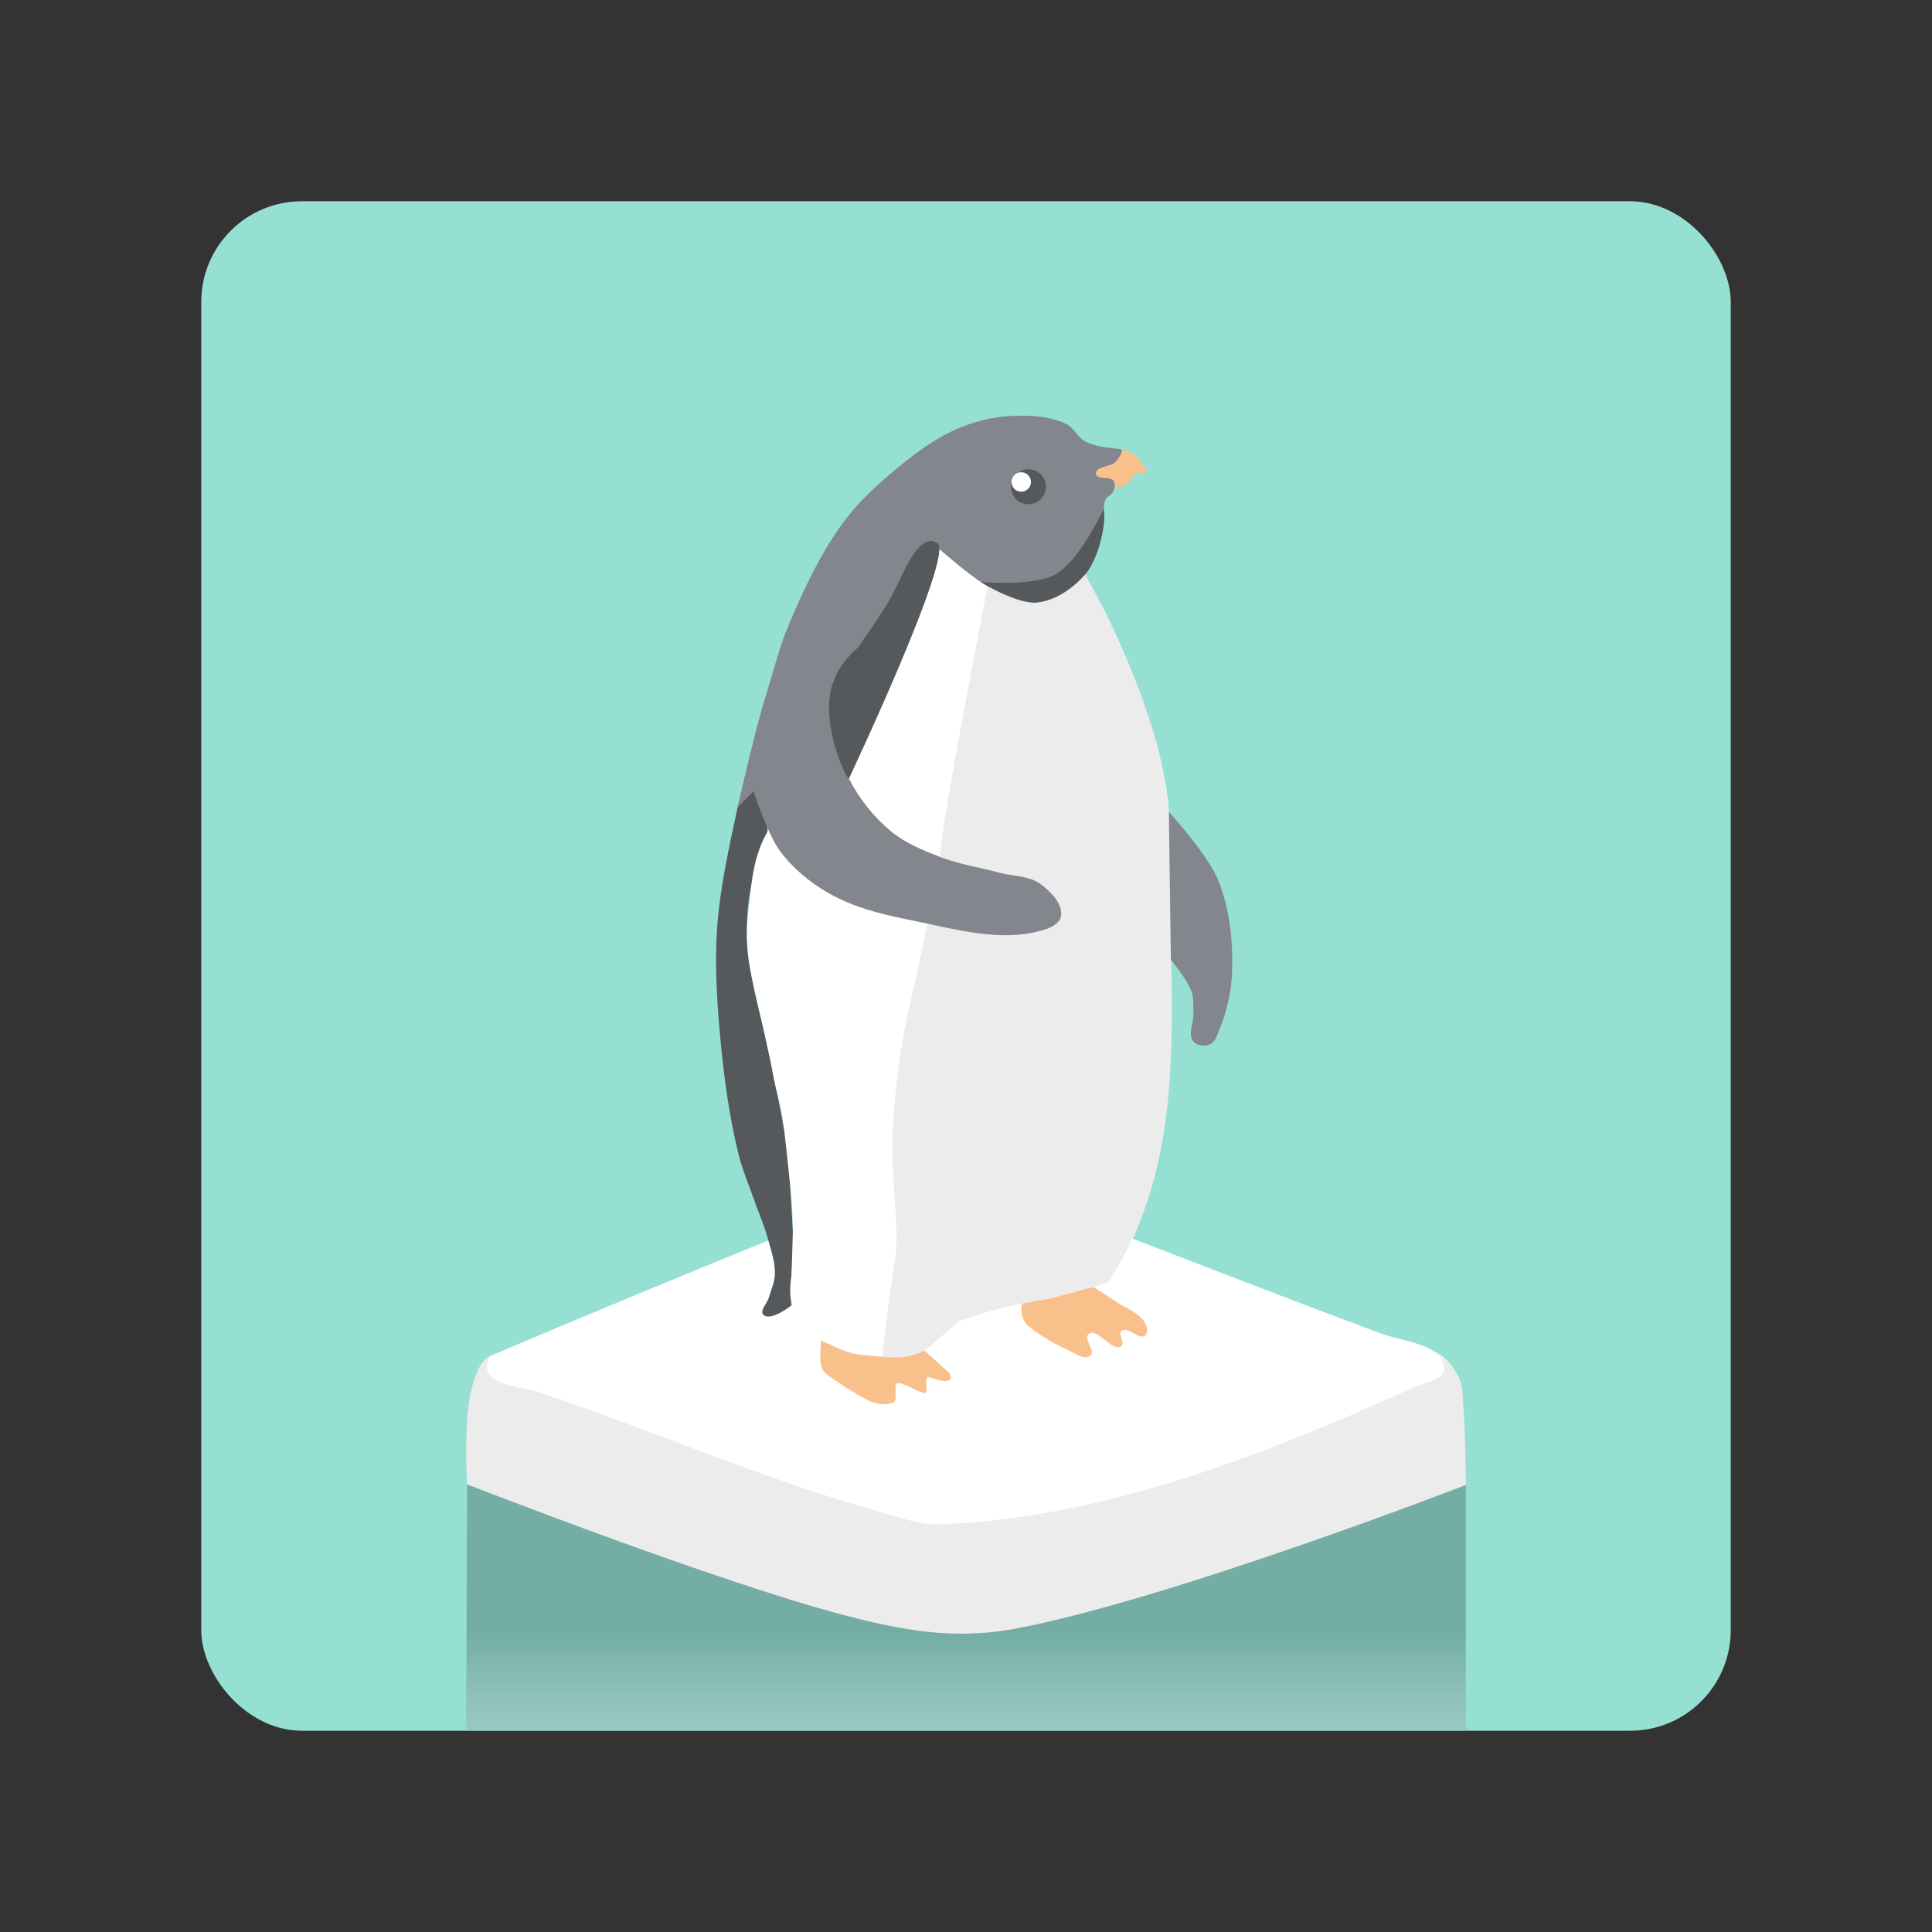 <svg xmlns="http://www.w3.org/2000/svg" xml:space="preserve" viewBox="0 0 192 192"><rect x="0" y="0" width="192" height="192" fill="#333333" stroke="none"/><defs><linearGradient id="b" x1="-125" x2="-125" y1="297.5" y2="362.75" gradientTransform="translate(156.75 12.53) scale(.503)" gradientUnits="userSpaceOnUse"><stop offset="0" stop-color="#73ada4"/><stop offset="1" stop-color="#ececec" stop-opacity="0"/></linearGradient><clipPath id="a"><rect width="152" height="152" x="20" y="20" fill="#96dfd3" class="a" rx="10"/></clipPath></defs><rect width="152" height="152" x="20" y="20" fill="#96dfd3" class="a" rx="10"/><path fill="url(#b)" d="m46.425 147.52-.094 22.97v22.278l99.339 2.391v-47.577l-8.56-2.14-43.674 10.95-32.725-9.943z" clip-path="url(#a)"/><path fill="#ececec" d="M48.754 134.74c-1.025.43-1.426 1.772-1.762 2.832-1.003 3.165-.566 9.943-.566 9.943s24.746 9.675 37.57 13.027c3.217.841 6.499 1.571 9.818 1.762 2.35.136 4.735-.006 7.048-.44 15.408-2.892 44.808-14.286 44.808-14.286s-.006-5.297-.251-7.93c-.085-.907-.023-1.881-.42-2.701-.515-1.06-1.293-2.212-2.41-2.59-17.35-5.881-54.187 9.193-54.187 9.193s-27.166-14.055-39.647-8.81z"/><path fill="#fff" d="M53.285 138.27c11.433 3.8 22.502 8.729 34.109 11.957 1.982.551 3.986 1.338 6.042 1.259 16.411-.63 32.357-6.956 47.325-13.72.996-.45 2.804-.668 2.769-1.761-.08-2.44-4.132-2.672-6.42-3.525-14.24-5.308-42.794-16.488-42.794-16.488S65.04 127.76 48.753 134.746c-1.71 2.849 3.133 3.092 4.532 3.524z"/><path fill="#56595b" d="M73.294 80.264c-.853 4.031-1.758 7.974-2.031 12.033-.256 3.807.008 7.643.375 11.441.36 3.728.88 7.459 1.789 11.091.38 1.518 1.007 2.964 1.524 4.441.435 1.24.975 2.447 1.326 3.713.33 1.194.763 2.407.73 3.646-.022.798-.38 1.551-.597 2.32-.164.578-.962 1.305-.53 1.724.71.688 2.808-.964 2.808-.964l-.024-3.014.132-4.242-.284-4.878-.537-4.98s-.457-2.567-.712-3.845c-.402-2.02-.845-4.032-1.286-6.044-.419-1.906-.98-3.783-1.29-5.71-.252-1.553-.47-3.125-.465-4.699.004-1.49.166-2.987.464-4.448.36-1.767 1.62-3.368 1.591-5.171-.023-1.425 0-3.731-1.392-4.044-.74-.166-1.434.887-1.591 1.63z"/><path fill="#f8c18c" d="m91.816 134.17 2.466 2.227s.562.633-.117.82c-.68.188-1.852-.515-2.04-.304-.187.211.07 1.242-.163 1.5-.235.258-2.555-1.312-2.86-.89-.305.421.211 1.617-.375 1.874-.586.258-1.453.211-2.32-.164-.867-.375-4.242-2.484-4.524-2.93-.28-.445-.426-.883-.351-2.038l.075-1.156 4.11 1.459 1.964.178 2.836-.165z"/><path fill="#fff" d="M107.83 57.09s-2.978 2.772-4.84 2.784c-4.154.027-7.012-7.587-10.882-6.077-7.707 3.008-7.745 23.578-7.745 23.578l-7.955 3.712-.133 1.59s-1.193 1.724-1.59 5.171c-.398 3.448-.796 5.436 0 9.149.795 3.712 1.59 6.761 2.12 9.678.53 2.917.796 2.387 1.326 7.292.53 4.906.663 6.364.663 8.485 0 2.122 0 1.856-.132 4.243-.539 3.33.61 5.41 2.917 6.496 1.723.796 2.651 1.326 4.11 1.459 2.21.236 4.345.45 6.098-.398 1.56-.95 2.316-2.676 3.447-2.917 3.828-1.396 8.116-2.252 9.016-2.254 2.54-.788 3.673-.894 5.834-1.59 7.314-10.273 5.567-25.528 6.23-37.522-.236-4.03.25-8.29-.53-12.33-1.11-5.75-3.144-10.93-5.833-16.573-.398-.795-2.121-3.977-2.121-3.977z"/><path fill="#f8c18c" d="M101.55 129.51c-.174 1.167.18 1.906.661 2.294.82.656 2.375 1.683 3.704 2.25.78.333 1.811 1.204 2.46.656.544-.458-.757-1.69-.194-2.124.917-.706 2.316 1.851 3.265 1.187.41-.287-.385-1.181 0-1.5.618-.513 1.744.952 2.367.445.303-.246.192-.82.023-1.172-.447-.934-2.226-1.758-2.46-1.898-.235-.14-2.723-1.764-2.723-1.764L104.45 129z"/><path fill="#ececec" d="M98.145 58.257s-4.195 21.575-4.57 25.419C93.2 87.52 90.95 97.551 90.2 100.832c-.75 3.281-1.687 10.219-1.5 14.625.188 4.406.657 7.312.188 10.125-.469 2.813-1.234 9.247-1.234 9.247 1.469.18 2.857.093 4.135-.576 1.373-.936 2.327-2.042 3.447-2.917 2.935-1.092 5.96-1.807 9.016-2.254l5.834-1.59c7.515-11.336 6.36-24.595 6.23-37.522-.046-4.084.134-8.122-.53-12.33-1.018-5.864-3.408-11.225-5.833-16.573a261.187 261.187 0 0 0-2.121-3.977s-2.988 2.598-4.84 2.784c-1.694.17-4.847-1.617-4.847-1.617z"/><path fill="#83868c" d="M116.16 80.685s3.825 4.175 4.88 6.74c1.166 2.837 1.496 6.028 1.406 9.094-.056 1.933-.497 3.878-1.218 5.672-.233.58-.416 1.337-.985 1.594-.506.228-1.283.142-1.64-.282-.595-.705.039-1.844 0-2.765-.032-.737.052-1.507-.188-2.203-.407-1.183-2.052-3.141-2.052-3.141z"/><path fill="#f8c18c" d="M111.35 44.627c-.769.226-1.987 1.353-1.987 1.353l-1.284 1.172 1.396.828.939.111.367.227s.305.12.46.099c.351-.048.667-.268.94-.493.23-.19.343-.492.558-.698.103-.098.209-.208.344-.25.266-.086.653.218.837.008.073-.082-.009-.222-.046-.325-.087-.237-.257-.434-.4-.642-.137-.198-.262-.41-.437-.576a3.07 3.07 0 0 0-.772-.521 3.407 3.407 0 0 0-.915-.293z"/><path fill="#83868c" d="m73.294 80.264 1.591-1.63s1.355 4.219 2.652 5.966c1.27 1.711 2.986 3.124 4.839 4.177 2.369 1.346 5.082 2.058 7.756 2.585 4.563.898 9.53 2.466 13.92.935.593-.207 1.312-.644 1.393-1.267.163-1.252-1.037-2.435-2.055-3.182-1.146-.84-2.739-.755-4.11-1.126-1.962-.531-3.998-.835-5.892-1.573-1.7-.662-3.44-1.377-4.847-2.537-1.722-1.422-3.161-3.249-4.177-5.237-1.493-2.825-2.348-6.11-1.723-9.149.311-1.512 1.623-2.638 2.585-3.844.928-1.194 2.983-3.845 3.381-4.707.398-.862 2.816-5.734 3.703-5.883.26-.044 3.565 3.177 5.835 4.465 0 0 3.152 1.787 4.847 1.617 1.852-.186 3.583-1.412 4.84-2.784.674-.737.916-1.78 1.259-2.718.26-.71.496-1.439.597-2.188.07-.526-.053-1.063 0-1.59.033-.337.039-.697.198-.995.163-.303.588-.416.73-.73.145-.322.254-.76.066-1.06-.337-.537-1.705-.09-1.76-.721-.067-.794 1.533-.642 2.025-1.268.26-.33.815-1.149.398-1.193-.796-.084-2.4-.197-3.447-.73-.795-.404-1.18-1.414-1.99-1.79-1.704-.79-3.709-.865-5.585-.76-1.86.105-3.72.604-5.419 1.371-2.416 1.091-4.54 2.78-6.562 4.494-1.705 1.446-3.332 3.028-4.64 4.84-2.212 3.06-3.832 6.532-5.304 10.01-.978 2.31-1.26 3.778-2.32 7.159-1.06 3.38-2.784 11.043-2.784 11.043z"/><path fill="#56595b" d="M84.365 77.375c-.209.106-2.771-5.079-1.724-9.148.552-2.142 2.58-3.872 2.586-3.845 0 0 2.33-3.22 3.287-4.957 1.147-2.08 2.748-6.729 4.651-5.447 1.699 1.144-8.8 23.397-8.8 23.397zM109.69 50.593s-2.423 5.133-4.74 6.463c-2.172 1.248-7.474.783-7.474.783s3.565 2.2 5.519 2.035c1.854-.157 3.615-1.382 4.839-2.784 1.013-1.16 1.597-3.183 1.815-4.642.174-1.159.046-2.013.041-1.855"/><circle cx="102.2" cy="48.37" r="1.739" fill="#56595b"/><circle cx="101.49" cy="47.899" r=".967" fill="#fff"/></svg>